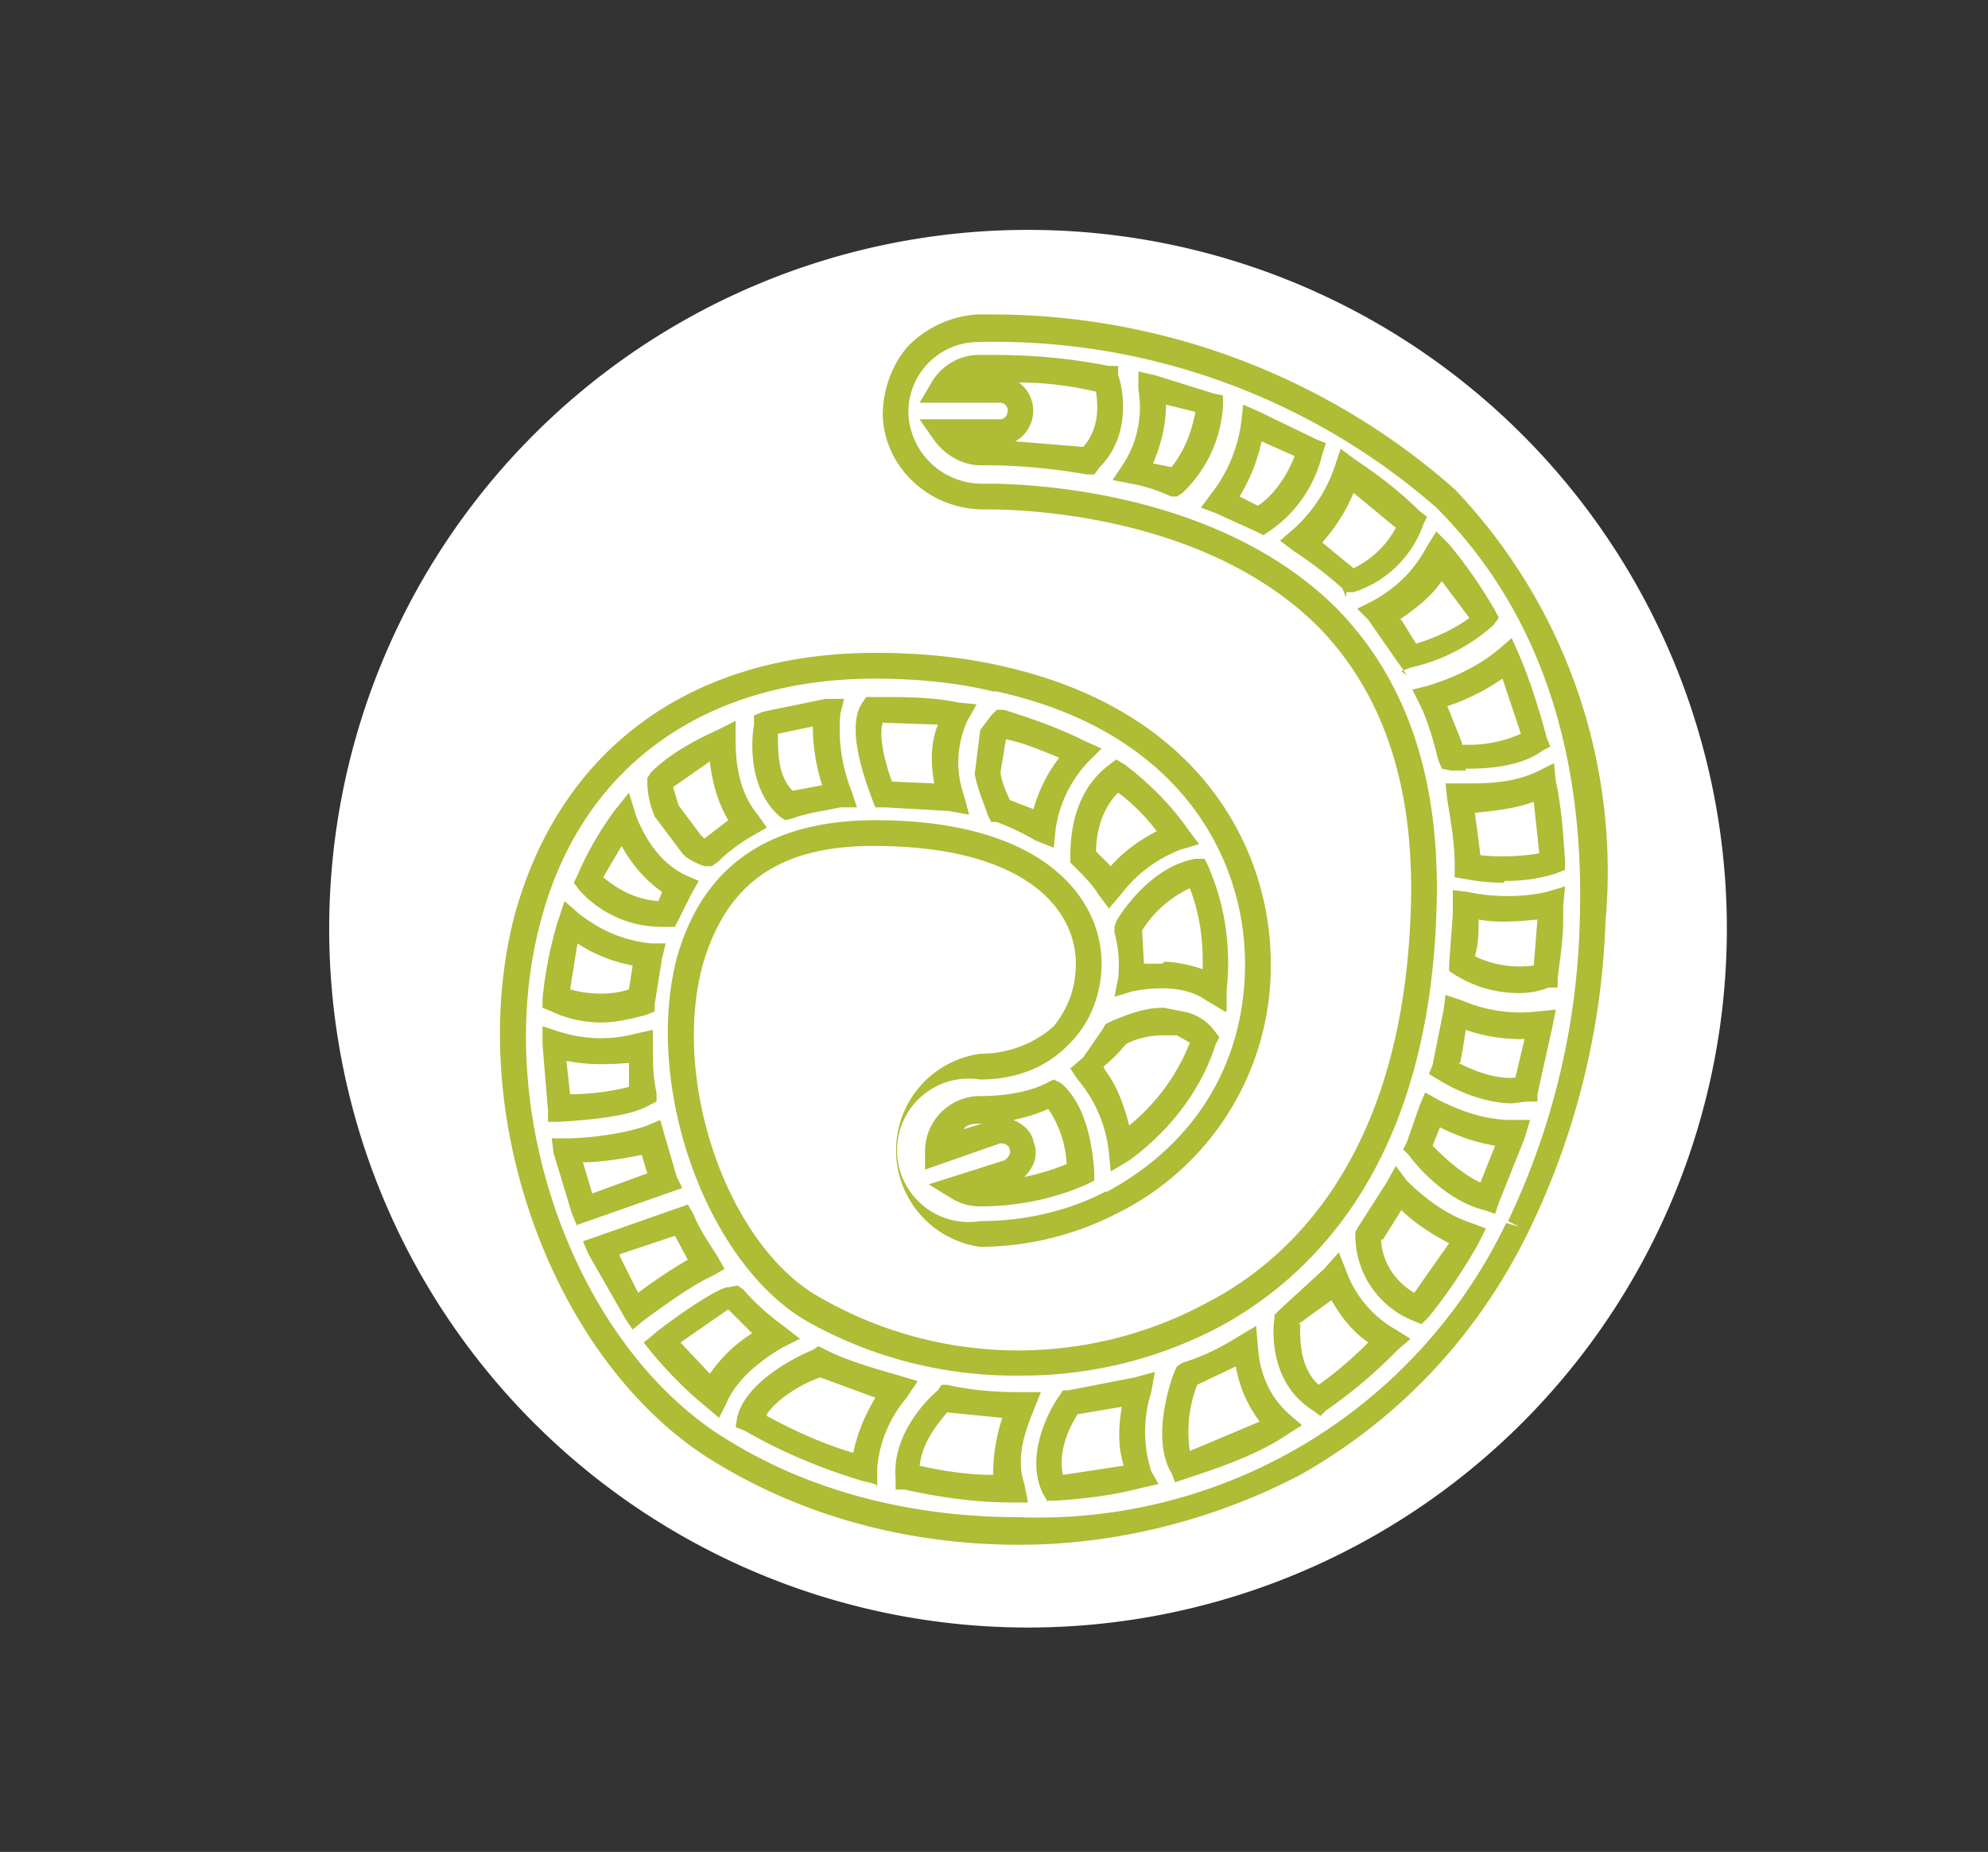 <svg xmlns="http://www.w3.org/2000/svg" width="108.1" height="100.7">
  <rect width="100%" height="100%" fill="#333333" stroke="none"/>
  <path fill="#FFF" d="M93.9 50.5a38 38 0 11-76 0 38 38 0 0176 0z"/>
  <path fill="#AEBC36" d="M55.4 84c-5.9 0-11.5-1.5-16.2-4.3-9-5.2-14.1-19-11.2-30 2.5-9 9.6-14.2 19.6-14.2 2.3 0 4.6.2 6.8.7 10.9 2.4 14.7 10 14.7 16.2A15 15 0 0160.7 66a16.4 16.4 0 01-7.4 1.8 5.3 5.3 0 010-10.5c1.6 0 3-.6 4-1.5.8-1 1.2-2.1 1.2-3.4 0-3-2.8-6.4-11-6.4-5.1 0-8 2-9.3 6.5-1.7 6.4 1.4 15.2 6.3 18a21.6 21.6 0 0021.2.3c4.8-2.5 10.5-8.3 11-21 .3-6.8-1.4-12-5-15.7-6.1-6.1-16-6.4-18-6.4h-.2c-3 0-5.4-2.3-5.5-5.1 0-1.4.5-2.8 1.4-3.8 1-1 2.3-1.6 3.7-1.7h.7a38 38 0 0125.3 9.5 30.1 30.1 0 018.2 23.5A41.6 41.6 0 0183 67.2c-2.8 5.6-7 10-12.3 13C66.3 82.5 61 84 55.4 84zm-7.8-47.1c-9.3 0-16 4.8-18.2 13.2-2.8 10.4 2 23.5 10.5 28.4 4.5 2.7 9.9 4 15.5 4a28.2 28.2 0 0026.5-16l.7.2-.6-.3a40.1 40.1 0 003.9-16.3c.3-9.4-2.3-17-7.8-22.5a36.5 36.5 0 00-25-9 3.8 3.8 0 00-3.7 4 4 4 0 004 3.7h.3c2 0 12.5.3 19 6.8 3.9 4 5.7 9.5 5.4 16.7-.5 13.4-6.6 19.5-11.7 22.3a23 23 0 01-11 2.7 23 23 0 01-11.6-3c-5.4-3.2-8.8-12.7-7-19.7 1.4-5 5-7.5 10.8-7.5 9.1 0 12.3 4.2 12.3 7.8 0 1.6-.6 3.2-1.7 4.3-1.2 1.3-2.9 2-4.9 2a3.9 3.9 0 100 7.7c2.3 0 4.7-.5 6.8-1.6h.1c4.8-2.6 7.5-7 7.5-12.4 0-5.7-3.5-12.6-13.5-14.8H54c-2-.5-4.3-.7-6.5-.7zm8.2 44.8H55c-2 0-4-.3-5.8-.7h-.5v-.6c-.2-2.4 1.7-4.3 2.3-4.8l.2-.3h.3c1.3.3 2.6.4 4 .4h1.1l-.4 1c-.4 1-1 2.5-.5 4l.2 1zm-5.8-2c1.3.3 2.7.5 4 .5 0-1.1.2-2.2.5-3.1l-3-.3c-.4.5-1.4 1.6-1.5 3zm7 2l-.3-.5c-1-2.1.4-4.6.9-5.3l.2-.3h.3l3.6-.7 1.1-.3-.2 1.1a7.1 7.1 0 000 4.3l.4.7-.9.2c-1.5.4-3.1.6-4.7.7h-.5zm1.6-4.8c-.4.6-1.1 2-.8 3.3l3.3-.5c-.3-1-.3-2-.1-3.2l-2.4.4zm-11 3.8l-.8-.2c-2.3-.7-4.4-1.6-6.3-2.7l-.5-.2.1-.6c.5-1.8 2.9-3.1 4.1-3.6l.3-.2.4.2c1.2.6 2.6 1 4 1.4l1 .3-.6.9a6.8 6.8 0 00-1.6 3.8v1zM41.7 77c1.5.8 3 1.5 4.7 2 .2-1 .6-2 1.2-3l-3-1.1c-.9.3-2.3 1.1-2.9 2zm22.2 3.6l-.2-.5c-1.2-2 .1-5.4.2-5.6l.1-.2.3-.2c1-.3 1.8-.7 2.5-1.1l.5-.3 1-.6.1 1.1c.1 1.6.7 2.8 1.7 3.7l.7.6-.8.5-.3.2c-1.6 1-3.4 1.6-5.2 2.2l-.6.2zm1.2-5.3a7 7 0 00-.4 3.6l3.8-1.6a6.9 6.9 0 01-1.3-3l-2.1 1zm-26 1.8l-.7-.6c-1-.8-2-1.8-3-3L35 73l.5-.4c.3-.3 3-2.3 4-2.6h.1l.5-.1.3.2a13 13 0 002.2 2l.9.7-1 .5c-1 .6-2.4 1.6-3 3l-.4.8zM37 73l1.6 1.7c.7-1 1.5-1.7 2.3-2.2l-1.3-1.3-2.6 1.8zM71.8 77l-.4-.3c-2.4-1.5-2.2-4.4-2.1-5v-.2l.3-.3 2.4-2.2.8-.9.4 1a6 6 0 002.7 3.2l.8.5-.7.6a26.2 26.2 0 01-3.9 3.3l-.3.3zm-1.1-5c0 .6-.1 2.3 1 3.3 1-.7 1.9-1.5 2.7-2.3-1-.7-1.6-1.6-2-2.3L70.6 72zm-36.3.3l-.4-.6-2-3.5-.3-.7 5.7-2 .3.5c.3.8.8 1.5 1.3 2.3l.4.7-.7.4c-.9.4-2.2 1.3-3.7 2.4l-.6.5zm-.7-4l1 2a27 27 0 012.7-1.8l-.7-1.3-3 1zm43.6 3.7l-.5-.2a5 5 0 01-3.1-4.6V67l.1-.2 1.6-2.5.5-.9.6.8c.8.8 2 1.8 3.5 2.3l.8.3-.4.8a29 29 0 01-2.7 4l-.4.4zm-2.2-4.6c0 .6.3 2 1.8 2.9l1.9-2.7c-1-.5-2-1.2-2.6-1.8l-1 1.6zm-43.7-.7l-.3-.7-1-3.3-.1-.8h.8c1 0 3-.2 4.4-.7l.7-.3.2.7.7 2.4.3.6-5.7 2zm.3-3.5l.5 1.7 3-1.1a25 25 0 01-.3-1c-1 .2-2.2.4-3.2.4zM81.3 66l-.6-.2c-2-.5-3.6-2.3-4.1-3l-.3-.3.2-.4.7-2 .3-.7.7.4c1 .5 2.4 1.1 4 1.1h1l-.3 1-1.4 3.5-.2.6zm-3.4-3.7c.5.5 1.5 1.5 2.6 2l.8-2c-1.2-.2-2.2-.6-3-1l-.4 1zm-24.6 3.3a3 3 0 01-1.5-.4l-1.3-.8 4.1-1.3c.2-.1.4-.4.3-.6 0-.2-.3-.4-.6-.3l-4 1.4v-1a3 3 0 013-3c1.3 0 2.6-.2 3.6-.7l.4-.2.4.2c.7.6 1.6 1.9 1.8 4.8v.5l-.4.2c-1.8.8-3.8 1.2-5.8 1.2zm1.8-4.7c.5.2 1 .6 1.1 1.2.3.7 0 1.4-.5 1.9a13 13 0 002.3-.7 5.8 5.8 0 00-1-3 9 9 0 01-1.9.6zm-1.7.2c-.4 0-.8 0-1 .3l1-.3zm7 2.6l-.1-1a7.3 7.3 0 00-1.7-4l-.4-.6.7-.6 1.1-1.6.1-.2.4-.2c.5-.2 1.6-.7 2.7-.7h.1l1 .2c.7.1 1.3.5 1.7 1l.3.4-.2.4c-.8 2.5-2.5 4.7-4.7 6.3l-1 .6zm-.3-5.5c.6.8 1 1.8 1.3 3a11 11 0 003.3-4.5l-.7-.4h-.8c-.9 0-1.7.3-2 .5A8 8 0 0160 58zm-30.3 2.8v-.6l-.3-3.6v-1l.9.3c1.3.4 2.7.5 4.2.1l.9-.2v.9c0 .8 0 1.7.2 2.5v.5l-.4.2c-1 .6-3.2.8-4.9.9h-.6zm1-3.3l.2 1.8a13 13 0 003.2-.4v-1.3c-1.2.1-2.3.1-3.3-.1zm51.5 2.3c-1.7 0-3.3-.8-4.1-1.3l-.5-.3.2-.5.6-3 .1-.8.9.3a8 8 0 004.1.6l1-.1-.2 1-.8 3.6v.4H83l-.8.1zm-3-2.2c.8.4 2 .9 3.1.8l.5-2.1a9 9 0 01-3.2-.5 37 37 0 01-.3 1.8zm-46.6-2.2c-1.3 0-2.3-.4-2.7-.6l-.5-.2v-.5a22.3 22.3 0 01.8-4.1l.4-1.2.8.7c.8.6 2 1.4 3.9 1.6h.8l-.2.8-.4 2.5v.4l-.5.2c-.8.2-1.6.4-2.4.4zM31 53.8c.7.2 2 .4 3.2 0l.2-1.3a8.2 8.2 0 01-3-1.2l-.4 2.5zM66.6 55l-1-.6c-1-.7-2.4-.8-4-.5l-1 .3.2-1a6.7 6.7 0 00-.2-2.5v-.3l.1-.3c.4-.7 2-3 4.3-3.4h.5l.2.4a13.2 13.2 0 011 6.7v1.2zm-3.3-2.7c.7 0 1.5.2 2.1.4v-.4c0-1.4-.2-2.7-.7-4a6.1 6.1 0 00-2.6 2.3l.1 1.7v.1h1zm19.3 1.7c-1.8 0-3-.7-3.5-1l-.3-.2v-.4l.2-2.7v-.2-1.1l.8.1c1.4.3 3 .3 4.3 0l1-.3-.1 1.1v.7c0 1.2-.2 2.3-.3 3.2v.5h-.5c-.5.2-1 .3-1.6.3zm-2.4-2a5.6 5.6 0 003.2.5l.2-2.5c-1 .1-2.2.2-3.2 0 0 .7 0 1.3-.2 2zM36 50.4a6 6 0 01-4.5-2l-.3-.4.2-.4c.5-1.2 1.2-2.4 2-3.5l.8-1 .4 1.3c.4 1 1.2 2.5 2.7 3.2l.7.3-.4.7-.7 1.4-.2.4h-.7zm-3.2-2.7c.6.5 1.6 1.2 3 1.3l.2-.5c-1-.7-1.7-1.6-2.2-2.5l-1 1.7zm27.5 1.7l-.6-.8c-.3-.5-.8-1-1.3-1.5l-.2-.2v-.3c0-1 .1-3.5 2.1-5l.4-.3.5.3c1.3 1 2.5 2.2 3.4 3.5l.6.8-1 .3a7.4 7.4 0 00-3.3 2.5l-.6.7zm-.7-3.1l.8.8c.6-.7 1.5-1.4 2.5-1.9-.6-.8-1.3-1.5-2.1-2.1-1 1-1.2 2.4-1.2 3.2zm22.2 1.7a11 11 0 01-2.1-.2l-.6-.1V47c0-1.1-.2-2.3-.4-3.5l-.1-.9h1.2c1 0 2.5 0 3.9-.7l.8-.4.1 1c.3 1.3.4 2.8.5 4.3v.5l-.5.2a9 9 0 01-2.8.4zm-1.3-1.5c.8.1 2.1.1 3.2-.1l-.3-2.8c-1.1.4-2.3.5-3.2.6l.3 2.3zm-41.8.6h-.4a4 4 0 01-1-.5l-.2-.2-1.5-2c-.3-.7-.4-1.4-.4-1.8v-.3l.2-.3c1-1 2.3-1.7 3.6-2.3l1-.5v1.1c0 1.2.2 2.8 1.2 4l.5.7-.7.4c-.7.4-1.4.9-2 1.5l-.3.2zm-.6-1.7l.2.2 1.3-1c-.6-1-.9-2.2-1-3.2l-2 1.4.3 1 1.2 1.6zm19.2.7l-1-.4a13 13 0 00-2.1-1h-.3l-.2-.4c-.1-.4-.5-1.2-.7-2.2l.3-2.4.6-.8.3-.3h.4c1.6.5 3 1 4.4 1.7l.9.4-.7.7a6.7 6.7 0 00-1.8 3.7l-.1 1zm-2.4-2.6l1.3.5a8 8 0 011.4-2.8c-1-.4-1.9-.8-2.9-1l-.3 1.8c.1.7.4 1.2.5 1.5zm-12.2 1.1l-.3-.2c-1.6-1.4-1.6-3.8-1.4-5v-.5l.5-.2 3.4-.7h1l-.2.8a9 9 0 00.6 4.2l.3.9h-.9c-.9.2-1.8.3-2.6.6l-.4.1zm-.4-4.7c0 1 0 2.3.8 3.1l1.6-.3c-.3-1-.5-2-.5-3.2l-1.9.4zm10.4 4.4l-1.1-.2-3.5-.2h-.5l-.2-.5c-.2-.6-1.5-3.8-.5-5.2l.2-.3h.6c1.5 0 3 0 4.4.3l1 .1-.5.9a5.4 5.4 0 00-.2 4l.3 1.1zm-4.2-1.8l2.3.1c-.2-1.1-.2-2.2.2-3.2l-3-.1c-.2.6 0 1.8.5 3.2zm31.2-.6h-.8l-.5-.1-.2-.5c-.3-1.2-.6-2.2-1-3l-.4-.8.8-.2c1-.3 2.6-.9 3.9-2l.7-.6.4.9c.6 1.4 1.1 3 1.5 4.5l.2.5-.4.2c-1.2.9-3 1-4.2 1zm-.2-1.4h.2a7 7 0 003-.6l-1-3c-1 .7-2.1 1.2-3 1.5l.8 2zm-3-3.8L76 36l-1.6-2.3-.6-.6.8-.4c.9-.5 2.1-1.3 3-3l.5-.8.7.7c1 1.2 1.8 2.4 2.5 3.6l.2.4-.3.4a10 10 0 01-4.5 2.3l-.5.2zm-.3-3L77 35c1-.3 2.1-.8 2.9-1.4l-1.5-2c-.7 1-1.6 1.6-2.3 2.1zm-3-1.2L73 32a21 21 0 00-2.6-2l-.8-.6.7-.6a8 8 0 002.3-3.5l.3-.9.8.6c1.2.8 2.4 1.7 3.5 2.8l.4.3-.2.4a5.9 5.9 0 01-3.8 3.7h-.4zm-1.3-3l1.7 1.4c.6-.3 1.6-.9 2.3-2.2l-2.3-1.9c-.5 1.2-1.1 2-1.7 2.7zm-3.2-.4l-.4-.2-2.2-1-.8-.3.6-.8a8 8 0 001.6-3.9l.1-.9.9.4 3.1 1.5.5.2-.2.6a7 7 0 01-2.9 4.2l-.3.2zM67.4 27l1 .5c.6-.4 1.4-1.2 2-2.7l-1.8-.8a9.6 9.6 0 01-1.2 3zM64 27h-.3c-.9-.4-1.6-.6-2.2-.7l-1-.2.6-.9c.9-1.4 1-3 .8-4v-1l.9.2 3.2 1 .5.1v.6a7.1 7.1 0 01-2.2 4.7l-.3.2zm-1.3-1.8l1 .2c.4-.5 1-1.4 1.3-3l-1.6-.4c0 1-.2 2-.7 3.2zm-3.2.6h-.4c-2.8-.5-5-.5-5.5-.5h-.3c-1 0-2-.6-2.6-1.5l-.7-1h4.4c.2 0 .4-.2.4-.5 0-.2-.2-.4-.4-.4H50l.6-1a3 3 0 012.5-1.6h.7c1.1 0 3.5 0 6.5.6h.5v.5c.3.8.7 3.3-1 5l-.3.4zm-4.3-1.8l3.7.3c.9-1 .8-2.3.7-3-1.7-.4-3.1-.5-4.2-.5a1.9 1.9 0 01-.2 3.2z"/>
</svg>